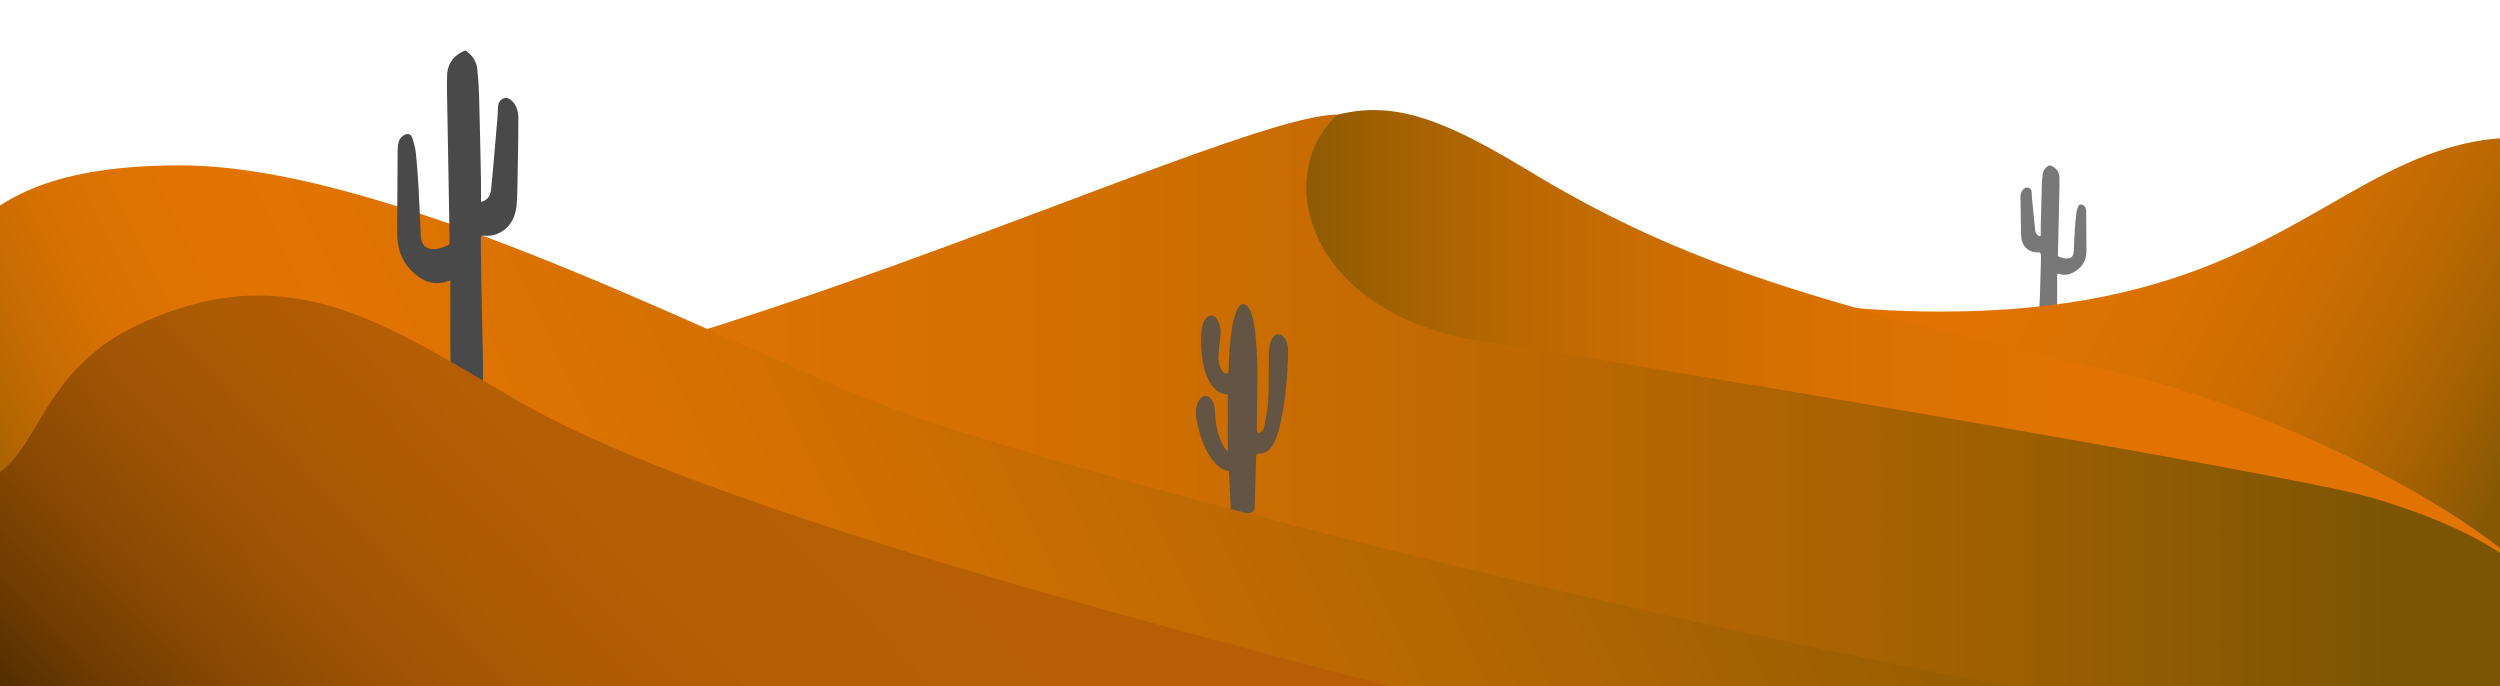 <?xml version="1.0" encoding="utf-8"?>
<!-- Generator: Adobe Illustrator 22.1.0, SVG Export Plug-In . SVG Version: 6.00 Build 0)  -->
<svg version="1.1" id="Layer_1" xmlns="http://www.w3.org/2000/svg" xmlns:xlink="http://www.w3.org/1999/xlink" x="0px" y="0px"
	 viewBox="0 0 1920 527" style="enable-background:new 0 0 1920 527;" xml:space="preserve">
<style type="text/css">
	.st0{opacity:0.84;fill:#606060;}
	.st1{fill:url(#middle_right_1_);}
	.st2{fill:url(#middle_right_4_);}
	.st3{fill:url(#front_right_2_);}
	.st4{opacity:0.84;fill:#505050;}
	.st5{fill:url(#middle_left_1_);}
	.st6{fill:#494949;}
	.st7{fill:url(#SVGID_1_);}
</style>
<path class="st0" d="M1567.5,197.9c0-1.5,0-4.1-1.6-4.1c-3,0.2-5.8-0.4-8.3-2.1c-3.2-2.2-4.8-5.3-5.2-9.1c-0.3-2.4-0.3-4.9-0.3-7.3
	c-0.2-8-0.3-15.9-0.4-23.9c0-2.4,0.7-4.8,2.7-6.4c1.2-1,2.4-1.4,3.9-0.7c1.4,0.7,2,1.8,2,3.4c0,1,0.1,2.7,0.2,3.8
	c0.5,5.1,1,10.2,1.5,15.3c0.4,3.5,0.7,7,1.1,10.5c0.3,2,1.4,3.4,3.2,4c0.5,0.2,1-0.2,1-0.7c0-2.4,0-4.6,0-6.9
	c0.3-10.4,0.5-20.7,0.8-31.1c0.1-3,0.3-5.9,0.7-8.9c0.3-2.8,2-4.9,4.3-6.4c0.4-0.3,1.1-0.3,1.6-0.2c3.8,1.5,6.6,4,6.9,8.5
	c0.1,2.1,0.1,4.1,0.1,6.2c-0.1,6.2-0.3,12.4-0.4,18.5c-0.2,7.2-0.3,14.4-0.5,21.6c-0.1,4.6-0.2,9.2-0.3,13.8c0,0.9,0.2,1.3,1.1,1.6
	c1.2,0.3,2.3,0.8,3.4,1c4.4,0.8,7.4-0.4,7.6-5c0.3-5.8,0.5-11.5,0.9-17.3c0.3-4.1,0.6-8.1,1.1-12.1c0.2-1.8,0.8-3.7,1.5-5.4
	c0.6-1.5,1.7-1.8,3.2-1.2c1.2,0.5,2.1,1.3,2.5,2.6c0.3,0.9,0.4,1.9,0.4,2.9c0.1,9.9,0.2,19.8,0.2,29.7c0,5.6-1.8,10.5-6.3,14.2
	c-4.5,3.7-9.4,5.4-15.2,3.6c0,0,0,0,0,0c-0.5-0.2-1,0.2-1,0.7c0.1,13.2-0.1,26.4,0,39.5l0,0.2c0.1,0.8,0.3,9.7,0.4,12.8
	c0,0.4-0.4,0.8-0.8,0.8c-5.2-0.4-7.8,0.3-13.2,0.1c-0.4,0-0.8-0.4-0.7-0.8c0,0,0-19.6,1-34.9L1567.5,197.9z"/>
<linearGradient id="middle_right_1_" gradientUnits="userSpaceOnUse" x1="1288.485" y1="146.157" x2="1924.842" y2="493.423">
	<stop  offset="0" style="stop-color:#E27401"/>
	<stop  offset="0.352" style="stop-color:#E07301"/>
	<stop  offset="0.515" style="stop-color:#D87101"/>
	<stop  offset="0.641" style="stop-color:#CC6D01"/>
	<stop  offset="0.746" style="stop-color:#B96802"/>
	<stop  offset="0.838" style="stop-color:#A26002"/>
	<stop  offset="0.919" style="stop-color:#865803"/>
</linearGradient>
<path id="middle_right_3_" class="st1" d="M1951.8,109.9c-12.6-6.1-52.6-8.1-107.2,17.3c-84.3,39.3-155.4,112.1-354.1,112.1
	c-149.1,0-233.8-40.9-253.4-47c0,37.9,0,324.1,0,324.1H1951L1951.8,109.9z"/>
<linearGradient id="middle_right_4_" gradientUnits="userSpaceOnUse" x1="953.841" y1="282.136" x2="1970" y2="282.136">
	<stop  offset="0" style="stop-color:#7B5503"/>
	<stop  offset="2.680230e-02" style="stop-color:#865803"/>
	<stop  offset="0.112" style="stop-color:#A26102"/>
	<stop  offset="0.209" style="stop-color:#BA6802"/>
	<stop  offset="0.318" style="stop-color:#CC6D01"/>
	<stop  offset="0.449" style="stop-color:#D97101"/>
	<stop  offset="0.621" style="stop-color:#E07301"/>
	<stop  offset="1" style="stop-color:#E27401"/>
</linearGradient>
<path id="middle_right_2_" class="st2" d="M1970,479.7c-14.6-59.1-202.1-161.9-349.8-195.1c-243.1-54.6-338.7-88.4-447.4-154.2
	c-81.9-49.6-119-57.4-176.9-31C936,126.7,957.7,255,957.7,255l199,86.3C1156.7,341.4,1957.9,477.4,1970,479.7z"/>
<linearGradient id="front_right_2_" gradientUnits="userSpaceOnUse" x1="175.346" y1="312.519" x2="1936.241" y2="312.519">
	<stop  offset="0" style="stop-color:#E27401"/>
	<stop  offset="0.189" style="stop-color:#DE7301"/>
	<stop  offset="0.375" style="stop-color:#D26F01"/>
	<stop  offset="0.56" style="stop-color:#BE6902"/>
	<stop  offset="0.745" style="stop-color:#A36102"/>
	<stop  offset="0.927" style="stop-color:#7F5603"/>
	<stop  offset="0.947" style="stop-color:#7B5503"/>
</linearGradient>
<path id="front_right_1_" class="st3" d="M1941.9,537l10-83.3c0,0-20.8-39.8-132.7-72.1c-61.3-17.7-606.1-109.2-674.1-118.3
	C1003.4,244.4,975.8,134.4,1027.3,88C941,88,474,322.4,191,322.4C191,373.3,585.3,537,585.3,537H1941.9z"/>
<path class="st4" d="M943,347c0-15.3,0-29.5,0-43.7c-0.3-0.2-0.4-0.4-0.6-0.4c-9.8-0.2-17.5-12-19.3-29.6c-0.7-6.6-1-13.1-0.2-19.8
	c0.6-5.5,2.4-9,5.3-10.6c2.8-1.5,5.4-0.2,7.3,3.6c2,3.9,2.4,8.4,1.6,13.6c-0.7,4.6-1.1,9.5-1.3,14.3c-0.1,3.8,1,7.3,2.6,9.9
	c0.7,1.1,1.7,2.1,2.6,2.4c2.1,0.7,2.4,0.1,2.6-3.7c0.4-11.3,0.9-22.5,3-33.3c0.8-4.1,1.9-8.2,3.3-11.5c2.8-6.4,7.3-6.1,10.2,0.2
	c2.5,5.5,3.4,12,4.1,18.7c2.1,20.1,1.5,40.3,1.2,60.5c-0.1,3.9-0.1,7.7-0.2,11.6c-0.1,2.7,0.6,3.3,1.8,3.2c2-0.1,3.4-2.3,4-5.3
	c1.2-6.4,2.7-12.9,3-19.5c0.6-12.1,0.4-24.3,0.5-36.5c0-6.1,1.7-11.3,4.6-13.4c4.9-3.5,10.4,2.9,10.2,12.3c-0.6,20-2,39.7-6.7,58.2
	c-2.2,8.6-5.2,16.1-10.5,19c-2.2,1.2-4.6,1.1-7.2,1.7c0,0.5-0.1,1.7-0.2,2.9c-0.4,12.5-0.8,25-1.1,37.5c-0.1,2.6-0.6,3.6-2,4.1
	c-4.8,1.7-9.7,2.3-14.5,0.2c-1.3-0.5-1.9-1.5-2-4.2c-0.3-9.1-0.9-18.2-1.3-27.6c-1.7-0.5-3.3-0.5-4.8-1.4c-2.1-1.3-4.3-2.9-6.1-5
	c-7.1-8.1-11.6-19.9-14.1-34.2c-0.9-5.4-0.2-10.1,2.2-13.9c2.3-3.6,5-4.2,7.7-2.2c2.8,2.1,4.3,6.1,4.5,11.7
	c0.3,9.7,2.3,18.3,6.2,25.2C940.1,343.9,941.5,345.2,943,347z"/>
<linearGradient id="middle_left_1_" gradientUnits="userSpaceOnUse" x1="93.276" y1="702.551" x2="1604.585" y2="-22.015">
	<stop  offset="0" style="stop-color:#7B5503"/>
	<stop  offset="2.219091e-02" style="stop-color:#975E02"/>
	<stop  offset="4.921395e-02" style="stop-color:#B26602"/>
	<stop  offset="7.870981e-02" style="stop-color:#C86C02"/>
	<stop  offset="0.112" style="stop-color:#D77101"/>
	<stop  offset="0.15" style="stop-color:#DF7301"/>
	<stop  offset="0.209" style="stop-color:#E27401"/>
	<stop  offset="0.362" style="stop-color:#D47001"/>
	<stop  offset="0.649" style="stop-color:#AF6502"/>
	<stop  offset="0.999" style="stop-color:#7B5503"/>
</linearGradient>
<path id="middle_left_3_" class="st5" d="M1651.6,546.2C1359.5,499.1,878,381.5,695.3,317.3C580.1,276.9,307.2,127,138.5,127
	C29.6,127-1.4,158.2-25.3,176.6c0,29.7,0,350,0,350L1651.6,546.2z"/>
<g>
	<path class="st6" d="M370.6,322.1c-11.4,0.7-14.4,0.3-25.5,1.6c0.1-4,0.5-22.1,0.8-22.2c0.2-28.5-0.2-57.3,0-86
		c-0.8,0.2-1.3,0.2-1.8,0.4c-10.5,3.9-19.5,0.3-27.7-7.6c-8.2-7.9-11.5-18.2-11.4-30.3c0.1-21,0.3-42,0.4-63c0-2.1,0.3-4.2,0.8-6.1
		c0.7-2.6,2.4-4.4,4.6-5.4c2.7-1.2,4.8-0.6,5.9,2.6c1.2,3.7,2.3,7.6,2.7,11.5c0.9,8.6,1.5,17.2,2,25.8c0.7,12.3,1.1,24.5,1.7,36.8
		c0.4,9.8,5.9,12.3,13.9,10.7c2.1-0.4,4.2-1.6,6.3-2.2c1.6-0.5,2-1.5,2-3.4c-0.2-9.8-0.4-19.6-0.5-29.4c-0.3-15.3-0.6-30.6-0.8-45.9
		c-0.2-13.1-0.5-26.3-0.7-39.4c-0.1-4.4-0.1-8.8,0.1-13.2c0.6-9.8,5.9-15.2,13.3-18.4c0.4-0.2,1.1-0.1,1.4,0.2
		c4.5,3.3,7.9,7.7,8.5,14.1c0.6,6.3,1.1,12.6,1.3,18.9c0.6,22,1.1,44,1.5,66c0.1,5.5,0,11.1,0,16.8c4.5-1,7.2-4.1,7.7-9.1
		c0.8-7.4,1.4-14.9,2.1-22.3c1-11.3,1.9-22.6,2.9-33.9c0.2-2.3,0.3-4.6,0.3-6.9c0.1-3.1,1.1-5.5,3.6-6.9c2.7-1.5,5-0.5,7.2,1.6
		c3.7,3.5,4.9,8.5,4.9,13.6c0,16.9-0.4,33.8-0.7,50.7c-0.1,5.2-0.2,10.3-0.6,15.5c-0.7,7.9-3.6,14.6-9.5,19.2
		c-4.6,3.6-9.6,4.9-15.1,4.5c-2.8-0.2-2.9-0.1-2.9,3.1c0,32.8,1.8,91.4,1.7,98.2"/>
</g>
<linearGradient id="SVGID_1_" gradientUnits="userSpaceOnUse" x1="204.6" y1="747.759" x2="787.544" y2="192.992">
	<stop  offset="0" style="stop-color:#512D00"/>
	<stop  offset="8.393856e-02" style="stop-color:#703C01"/>
	<stop  offset="0.177" style="stop-color:#8A4903"/>
	<stop  offset="0.28" style="stop-color:#9E5304"/>
	<stop  offset="0.396" style="stop-color:#AD5A04"/>
	<stop  offset="0.536" style="stop-color:#B55E05"/>
	<stop  offset="0.763" style="stop-color:#B85F05"/>
</linearGradient>
<path class="st7" d="M398.8,308.5c-100.7-58.1-174.5-113.2-290.8-60C21.1,288.2,31.9,363.9-21.3,370.7c-43.3,5.5-66.3-29.1-69.7-32
	c0,23.8,0,207.3,0,207.3h1233.1C806.3,461.1,521.8,379.5,398.8,308.5z"/>
</svg>
